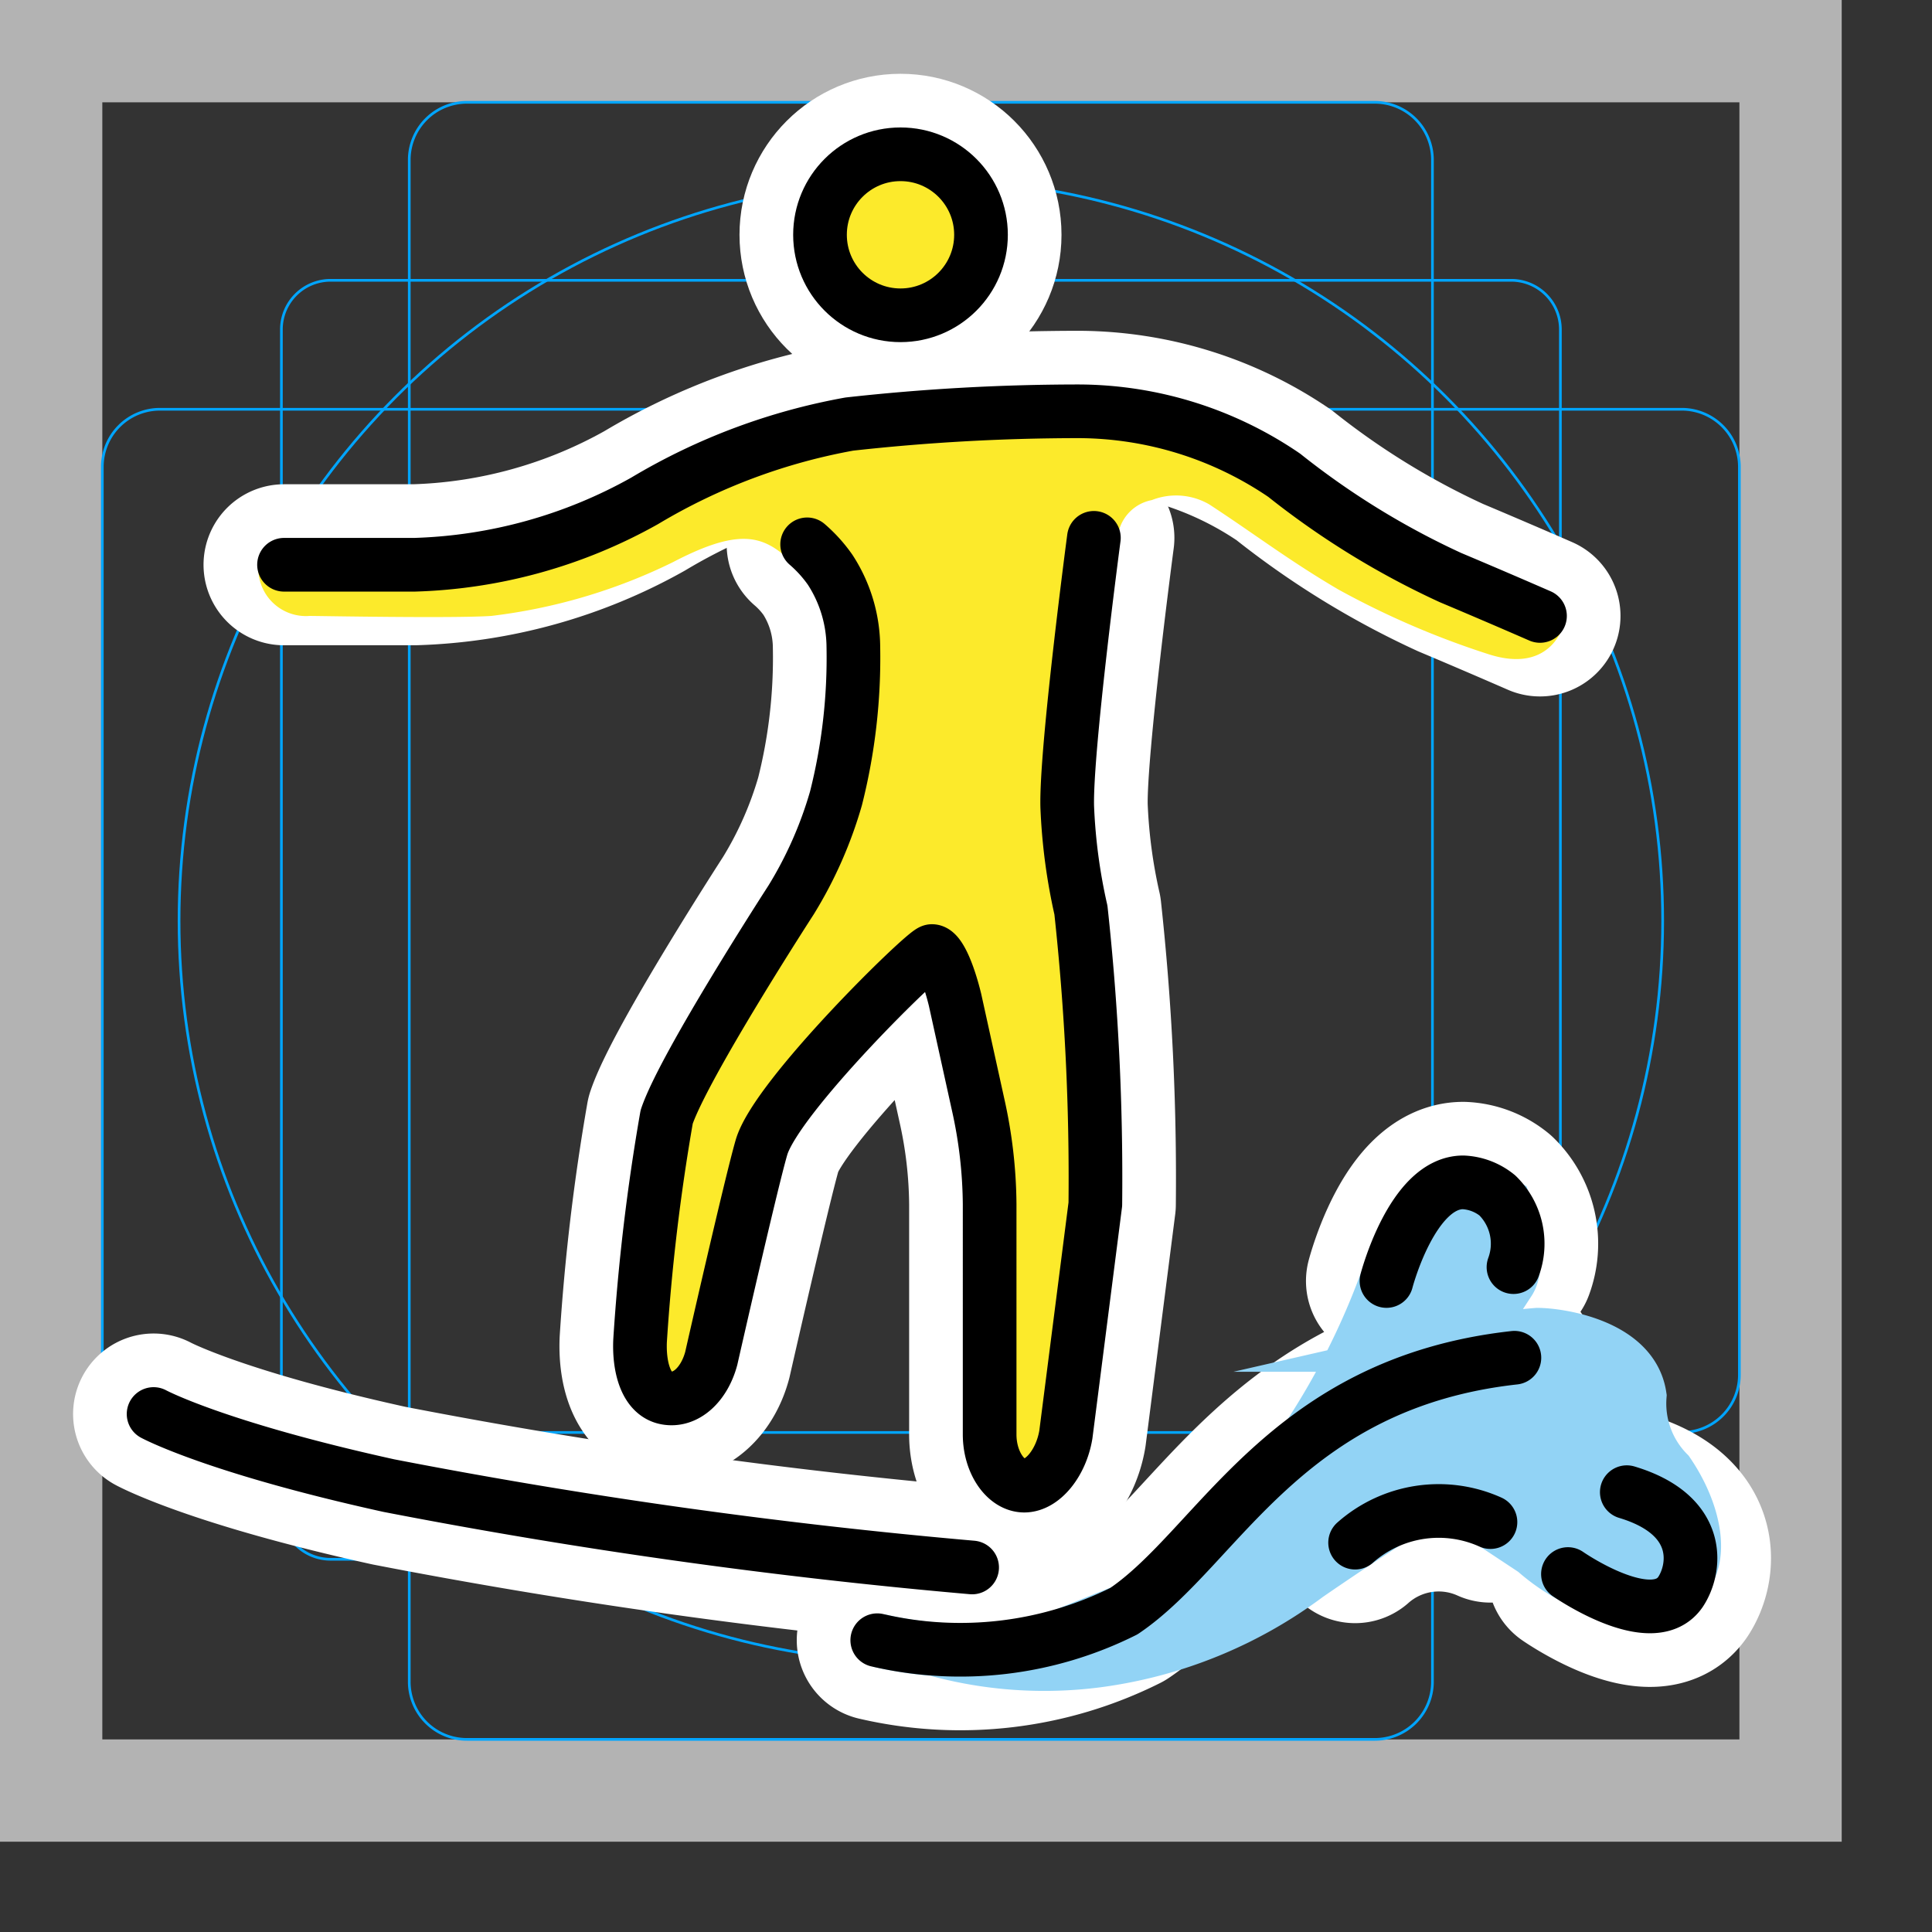 <svg viewBox="0 0 72 72" xmlns="http://www.w3.org/2000/svg">
  <rect x="0" y="0" width="72" height="72" fill="#333333" stroke="none"/>
  <path fill="#b3b3b3" d="M0 68.635h68.635V0H0zM3.813 3.813h61.01v61.01H3.813z"/>
  <path fill="none" stroke="#00a5ff" stroke-miterlimit="10" stroke-width="0.1" d="M56.316 58.11H12.32a1.833 1.833 0 01-1.833-1.833V12.28a1.833 1.833 0 011.833-1.834h43.997a1.833 1.833 0 011.834 1.834v43.996a1.833 1.833 0 01-1.834 1.834z"/>
  <path fill="none" stroke="#00a5ff" stroke-miterlimit="10" stroke-width="0.1" d="M51.234 64.822H17.401a2.148 2.148 0 01-2.149-2.148V5.962a2.148 2.148 0 012.149-2.149h33.834a2.148 2.148 0 012.148 2.149v56.712a2.148 2.148 0 01-2.149 2.148z"/>
  <path fill="none" stroke="#00a5ff" stroke-miterlimit="10" stroke-width="0.1" d="M3.813 51.234V17.401a2.148 2.148 0 012.149-2.149h56.712a2.148 2.148 0 012.148 2.149v33.834a2.148 2.148 0 01-2.148 2.148H5.962a2.148 2.148 0 01-2.149-2.149z"/>
  <circle cx="34.318" cy="34.318" r="27.645" fill="none" stroke="#00a5ff" stroke-miterlimit="10" stroke-width="0.1"/>
  <g fill="none" stroke="#fff" stroke-linecap="round" stroke-linejoin="round" stroke-miterlimit="10" stroke-width="6">
    <path d="M5.724 52.696s2.288 1.24 8.77 2.669a210.288 210.288 0 0021.734 3.05M51.67 47.739s.954-3.676 2.86-3.676a2.17 2.17 0 011.275.49 2.516 2.516 0 01.598 2.669M50.501 57.49a4.698 4.698 0 015.044-.766m2.888 1.936s3.146 2.192 4.194.667c.572-.858.858-2.86-2.001-3.718m-27.933 5.517a13.63 13.63 0 009.192-1.084c3.527-2.383 5.973-8.49 14.552-9.443"/>
    <circle cx="33.559" cy="8.75" r="3"/>
    <path d="M10.585 21.047h4.862a18.63 18.63 0 008.58-2.383 22.68 22.68 0 017.625-2.86 77.446 77.446 0 018.58-.476 13.669 13.669 0 017.626 2.383 30.16 30.16 0 006.196 3.813 291.5 291.5 0 013.337 1.43"/>
    <path d="M40.766 20.044s-1.052 7.93-.993 10.03a21.208 21.208 0 00.51 3.842 92.371 92.371 0 01.537 10.963l-1.098 8.58c-.172 1.048-.86 1.906-1.55 1.906s-1.291-.858-1.291-1.907V44.88a17.505 17.505 0 00-.43-3.718l-.861-3.908c-.258-1.049-.603-1.811-.86-1.811s-5.796 5.412-6.352 7.316c-.4 1.374-1.872 7.865-1.872 7.865-.258.964-.945 1.62-1.692 1.47-.763-.153-1.004-1.194-.96-2.136a77.064 77.064 0 01.991-8.334c.65-1.93 4.636-8.084 4.636-8.084a15.248 15.248 0 001.674-3.789 21.395 21.395 0 00.647-5.652 5.33 5.33 0 00-.861-2.86 5.107 5.107 0 00-.861-.953"/>
  </g>
  <g fill="#fcea2b">
    <circle cx="33.559" cy="8.75" r="2.86"/>
    <path d="M41.225 21.756a38.507 38.507 0 00-1.015 8.029c-.01 1.933.52 3.397.454 5.333l.687 8.01s-1.261 9.36-1.925 11.4c-.294.906-2.054.837-2.054.837V42.972l-1.906-7.626h-.954l-5.72 7.627-3.812 9.532s-1.36-.409-1.434-1.36c-.158-2.065 1.588-11.063 1.588-11.063l4.612-8.549 1.907-4.766.04-3.615a21.442 21.442 0 00-2.603-2.567c-.88-.677-1.823-.777-4.015.367a20.94 20.94 0 01-6.768 2.002c-1.43.095-6.387 0-6.769 0a1.774 1.774 0 01-1.903-1.936s8.29.03 9.815-.543 9.724-3.908 9.724-3.908l14.013-1.24 11.44 6.388 3.671 1.492s-.43 1.94-2.814 1.177a31.64 31.64 0 01-5.601-2.412c-1.843-1.08-3.152-2.088-4.817-3.174a2.463 2.463 0 00-2.141-.161 1.577 1.577 0 00-1.275 1.407c-.127.516-.295 1.147-.425 1.712z"/>
  </g>
  <path fill="#92d3f5" stroke="#92d3f5" stroke-miterlimit="10" stroke-width="2" d="M32.756 61.138a13.81 13.81 0 006.522-.053l4.767-1.907 4.766-5.72a28.16 28.16 0 002.86-5.72c.953-2.86 1.907-3.432 2.67-3.432a4.168 4.168 0 011.715.572s.667 2.098.19 2.86c0 0-2.001 3.05-1.43 2.383a17.182 17.182 0 012.48-.38c.762 0 3.526.38 3.812 2.287a3.68 3.68 0 001.049 2.86c.964 1.417 1.282 3.014.667 3.813-.785 1.021-3.365 1.093-5.635-.919l-1.348-.892q-1.085-.718-2.168-1.43s-2.193 1.334-4.957 3.241a16.739 16.739 0 01-7.812 3.185 15.277 15.277 0 01-6.07-.427"/>
  <g fill="none" stroke="#000" stroke-width="2">
    <path stroke-linecap="round" stroke-linejoin="round" d="M5.724 52.696s2.288 1.24 8.77 2.669a210.288 210.288 0 0021.734 3.05M51.67 47.739s.954-3.676 2.86-3.676a2.17 2.17 0 011.275.49 2.516 2.516 0 01.598 2.669M50.501 57.49a4.698 4.698 0 015.044-.766m2.888 1.936s3.146 2.192 4.194.667c.572-.858.858-2.86-2.001-3.718m-27.933 5.517a13.63 13.63 0 009.192-1.084c3.527-2.383 5.973-8.49 14.552-9.443"/>
    <circle cx="33.559" cy="8.75" r="3" stroke-miterlimit="10"/>
    <path stroke-linecap="round" stroke-linejoin="round" d="M10.585 21.047h4.862a18.63 18.63 0 008.58-2.383 22.68 22.68 0 017.625-2.86 77.446 77.446 0 018.58-.476 13.669 13.669 0 017.626 2.383 30.16 30.16 0 006.196 3.813 291.5 291.5 0 013.337 1.43"/>
    <path stroke-linecap="round" stroke-linejoin="round" d="M40.766 20.044s-1.052 7.93-.993 10.03a21.208 21.208 0 00.51 3.842 92.371 92.371 0 01.537 10.963l-1.098 8.58c-.172 1.048-.86 1.906-1.55 1.906s-1.291-.858-1.291-1.907V44.88a17.505 17.505 0 00-.43-3.718l-.861-3.908c-.258-1.049-.603-1.811-.86-1.811s-5.796 5.412-6.352 7.316c-.4 1.374-1.872 7.865-1.872 7.865-.258.964-.945 1.62-1.692 1.47-.763-.153-1.004-1.194-.96-2.136a77.064 77.064 0 01.991-8.334c.65-1.93 4.636-8.084 4.636-8.084a15.248 15.248 0 001.674-3.789 21.395 21.395 0 00.647-5.652 5.33 5.33 0 00-.861-2.86 5.107 5.107 0 00-.861-.953"/>
  </g>
</svg>
